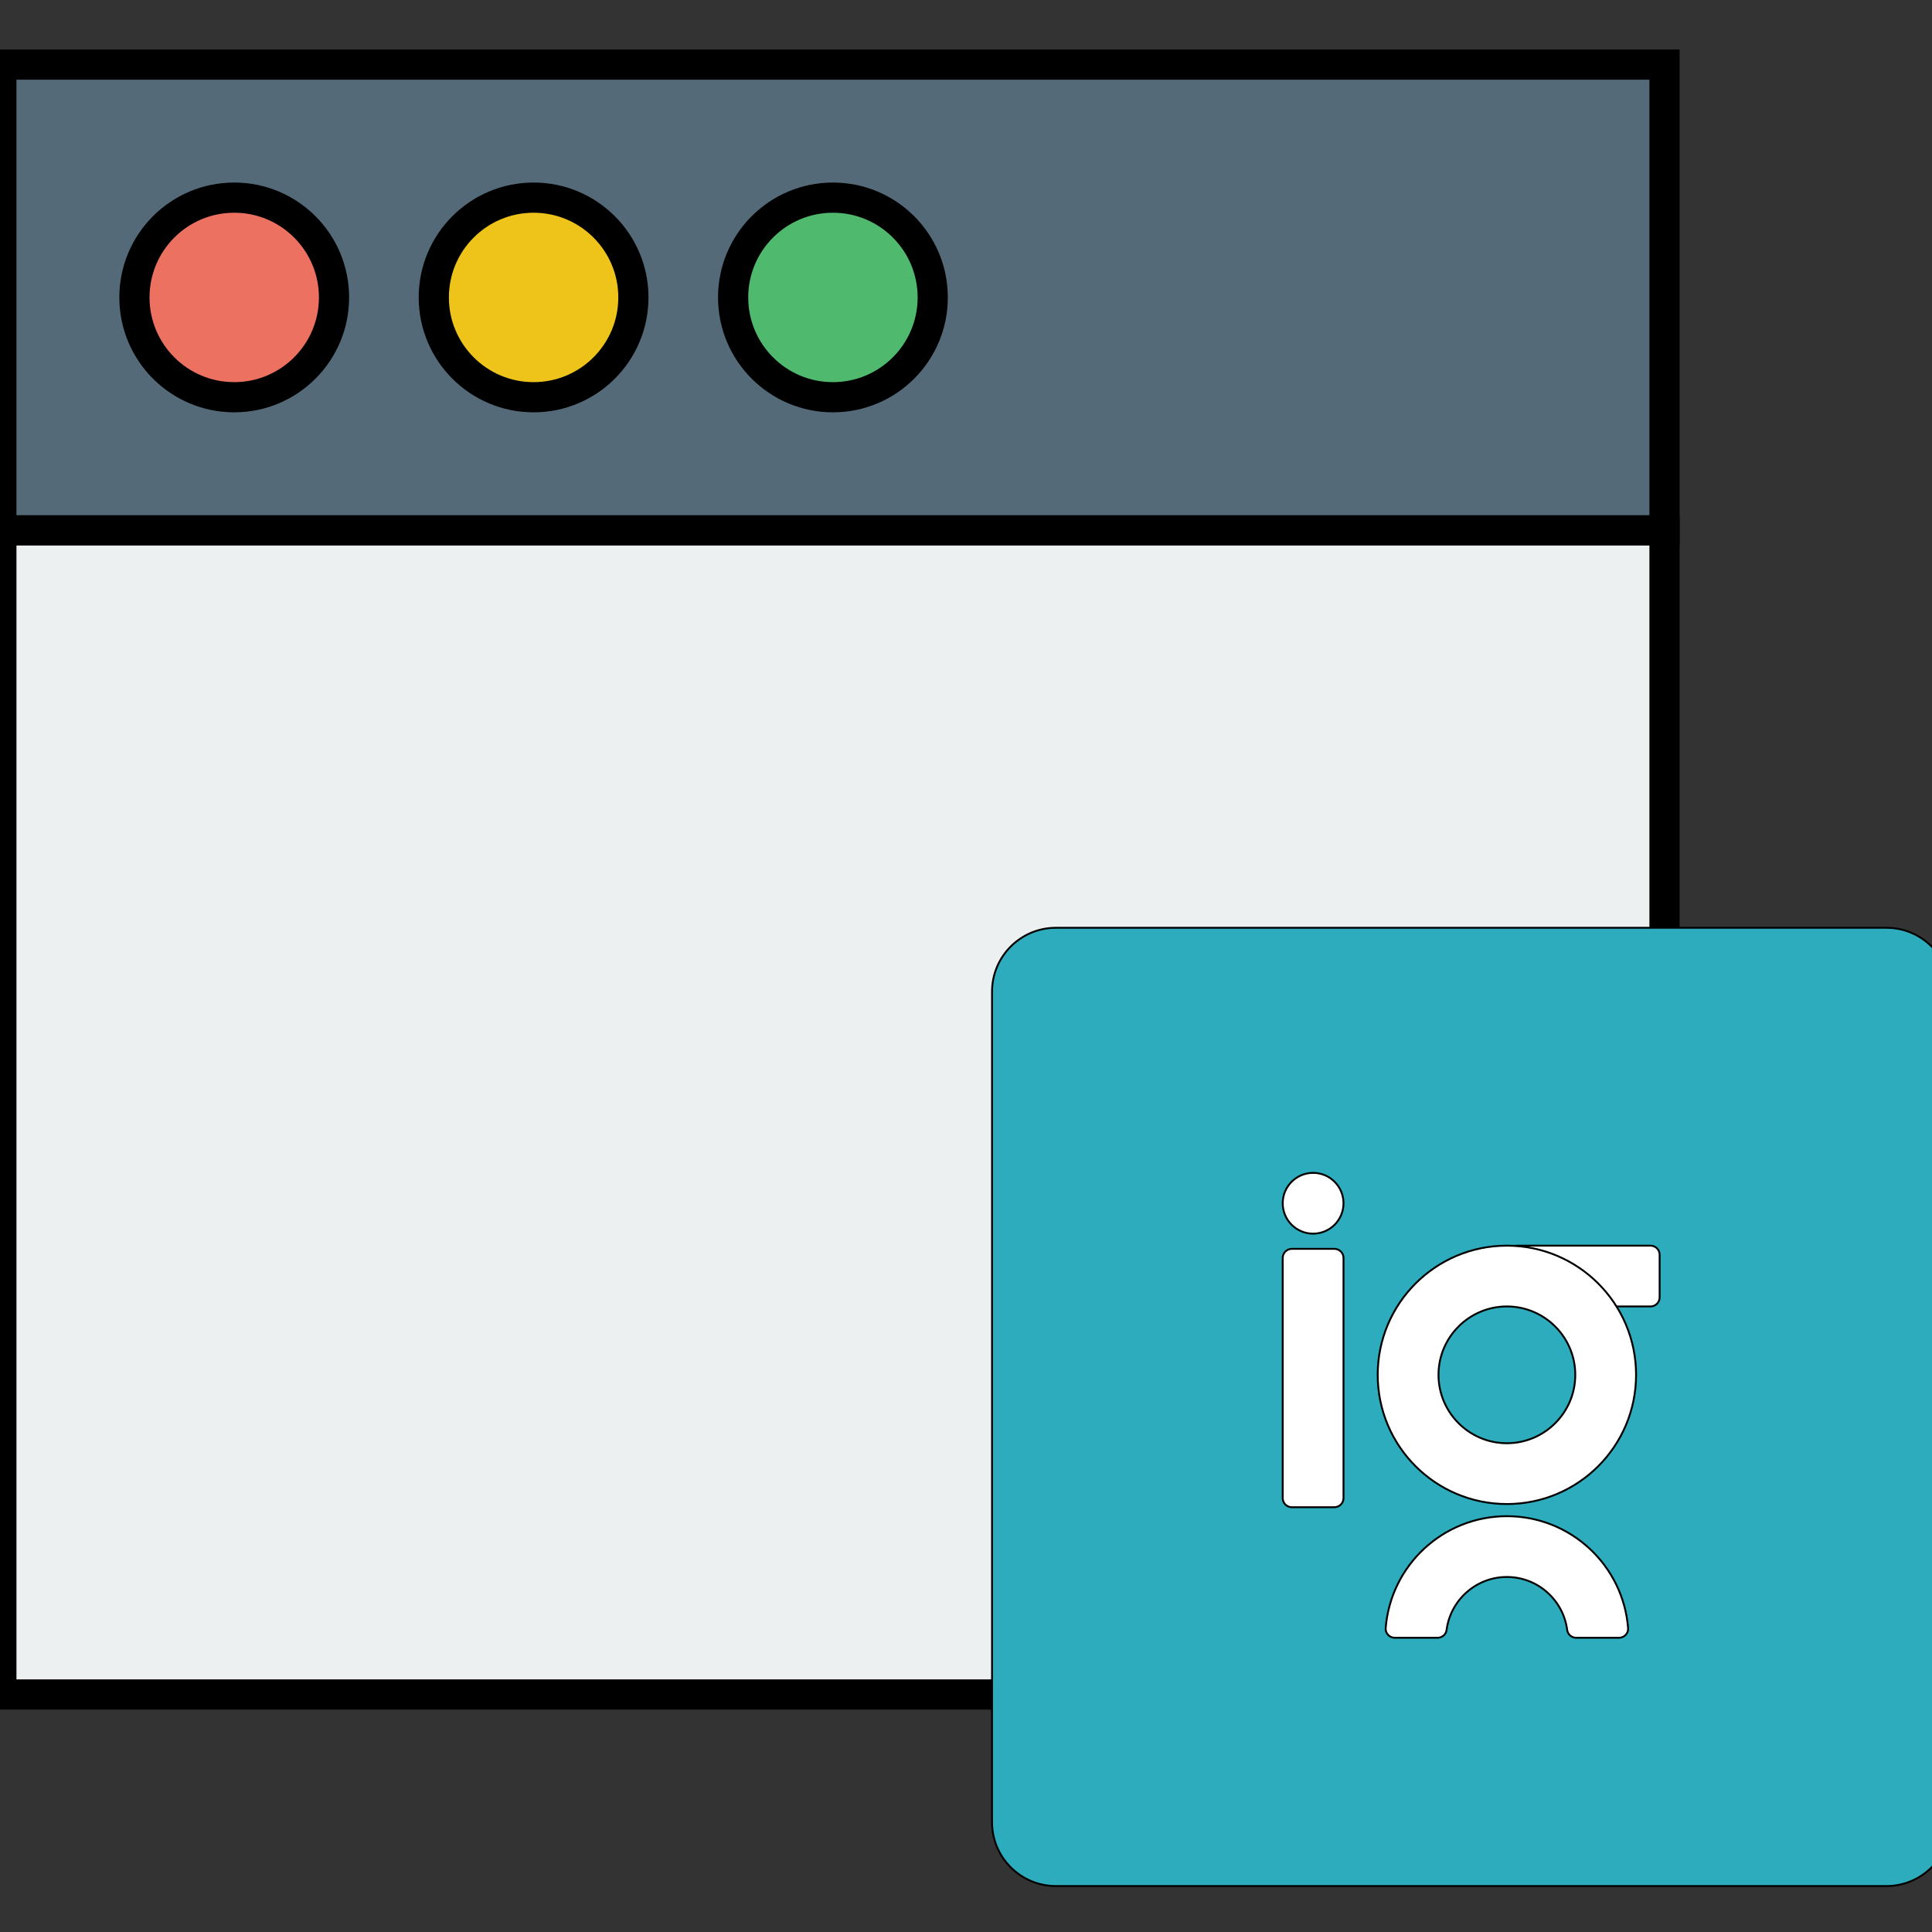 <svg width="64" height="64" xmlns="http://www.w3.org/2000/svg">
 <rect width="100%" height="100%" fill="#333333" stroke="none"/>
 <defs>
  <linearGradient id="svg_50" x1="0" y1="0" x2="1" y2="1">
   <stop offset="0" stop-color="#3F47AA"/>
   <stop offset="0" stop-color="#2CACBC"/>
  </linearGradient>
 </defs>
 <g>
  <title>background</title>
  <rect x="-1" y="-1" width="66" height="66" id="canvas_background" fill="none"/>
 </g>
 <g>
  <title>Layer 1</title>
  <g stroke="null" id="svg_52">
   <g stroke="null" id="svg_2">
    <rect stroke="null" y="17.566" width="55.094" height="38.566" fill="#ECF0F1" id="svg_3" x="0.045"/>
    <rect stroke="null" y="2.14" width="55.094" height="15.426" fill="#546A79" id="svg_4" x="0.045"/>
    <circle stroke="null" cx="7.759" cy="9.853" r="3.306" fill="#ED7161" id="svg_5"/>
    <circle stroke="null" cx="17.676" cy="9.853" r="3.306" fill="#EFC41A" id="svg_6"/>
    <circle stroke="null" cx="27.592" cy="9.853" r="3.306" fill="#4FBA6E" id="svg_7"/>
   </g>
   <g stroke="null" id="svg_12"/>
   <g stroke="null" id="svg_13"/>
   <g stroke="null" id="svg_14"/>
   <g stroke="null" id="svg_15"/>
   <g stroke="null" id="svg_16"/>
   <g stroke="null" id="svg_17"/>
   <g stroke="null" id="svg_18"/>
   <g stroke="null" id="svg_19"/>
   <g stroke="null" id="svg_20"/>
   <g stroke="null" id="svg_21"/>
   <g stroke="null" id="svg_22"/>
   <g stroke="null" id="svg_23"/>
   <g stroke="null" id="svg_24"/>
   <g stroke="null" id="svg_25"/>
   <g stroke="null" id="svg_26"/>
   <g stroke="null" id="svg_43">
    <g stroke="null" id="svg_33" transform="matrix(0.062,0,0,0.062,178.697,170.779) ">
     <path stroke="null" d="m-1874.302,-1746.791l-443.734,0c-18.852,0 -34.133,-15.282 -34.133,-34.133l0,-443.734c0,-18.852 15.281,-34.133 34.133,-34.133l443.733,0c18.852,0 34.134,15.281 34.134,34.133l0,443.733c0,18.852 -15.282,34.134 -34.133,34.134z" fill="url(#svg_50)" id="svg_34"/>
     <g stroke="null" id="svg_35">
      <path stroke="null" d="m-2180.622,-2127.845c-8.97,0 -16.241,7.272 -16.241,16.241c0,8.969 7.272,16.241 16.241,16.241c8.969,0 16.241,-7.272 16.241,-16.241c0,-8.969 -7.27,-16.241 -16.241,-16.241l0,0z" fill="#FFFFFF" id="svg_36"/>
      <path stroke="null" d="m-2169.254,-1949.197l-22.736,0c-2.691,0 -4.873,-2.181 -4.873,-4.873l0,-128.301c0,-2.691 2.181,-4.873 4.873,-4.873l22.738,0c2.691,0 4.873,2.181 4.873,4.873l0,128.302c-0.002,2.691 -2.183,4.872 -4.875,4.872z" fill="#FFFFFF" id="svg_37"/>
      <path stroke="null" d="m-2076.681,-2061.34l0,-22.738c0,-2.691 2.181,-4.873 4.873,-4.873l71.46,0c2.691,0 4.873,2.181 4.873,4.873l0,22.738c0,2.691 -2.181,4.873 -4.873,4.873l-71.46,0c-2.69,-0.002 -4.873,-2.183 -4.873,-4.873z" fill="#FFFFFF" id="svg_38"/>
      <path stroke="null" d="m-2077.087,-2056.469c20.149,0 36.541,16.393 36.541,36.541s-16.393,36.541 -36.541,36.541s-36.541,-16.393 -36.541,-36.541s16.392,-36.541 36.541,-36.541m0,-32.481c-38.12,0 -69.024,30.903 -69.024,69.024s30.903,69.024 69.024,69.024s69.024,-30.903 69.024,-69.024s-30.902,-69.024 -69.024,-69.024l0,0z" fill="#FFFFFF" id="svg_39"/>
      <path stroke="null" d="m-2077.087,-1911.925c16.497,0 30.162,12.363 32.215,28.31c0.309,2.4 2.393,4.173 4.813,4.173l22.868,0c2.807,0 5.086,-2.371 4.866,-5.169c-2.633,-33.463 -30.623,-59.795 -64.761,-59.795s-62.126,26.332 -64.761,59.795c-0.22,2.799 2.058,5.169 4.866,5.169l22.868,0c2.42,0 4.504,-1.773 4.813,-4.173c2.053,-15.948 15.717,-28.31 32.213,-28.31z" fill="#FFFFFF" id="svg_40"/>
     </g>
    </g>
   </g>
  </g>
 </g>
</svg>
